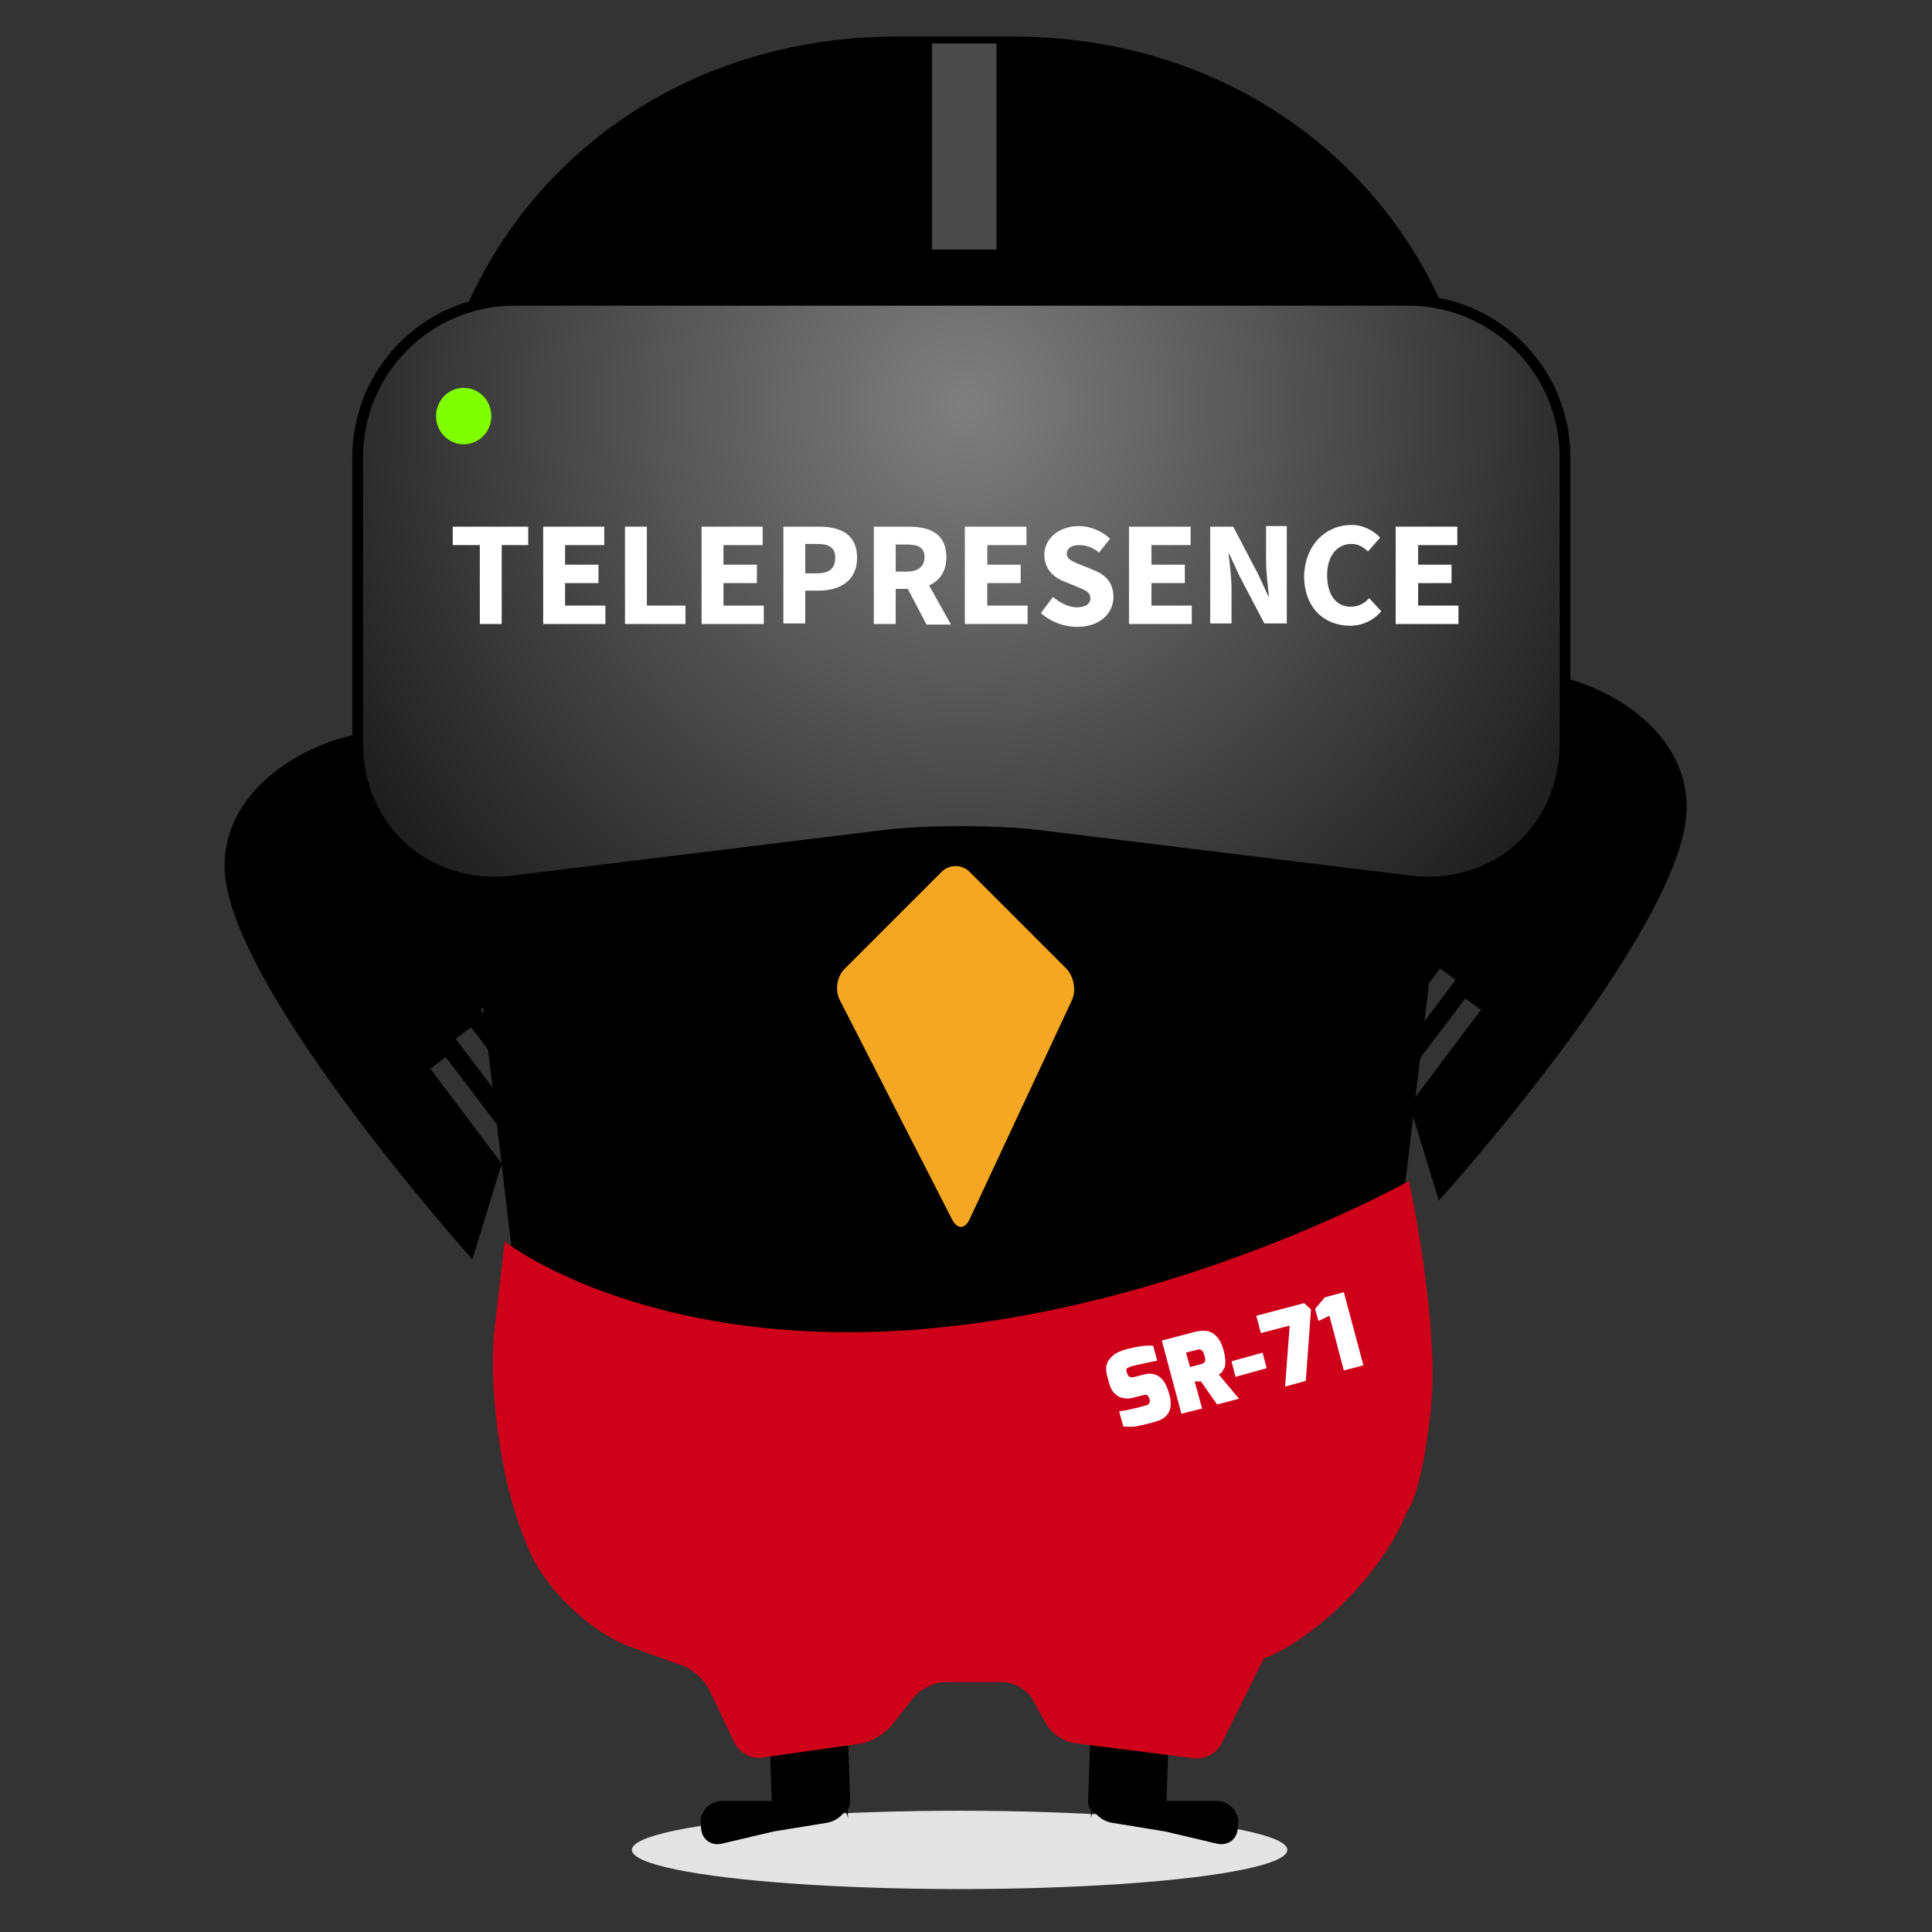 <?xml version="1.0" encoding="utf-8"?>
<!-- Generator: Adobe Illustrator 21.1.0, SVG Export Plug-In . SVG Version: 6.00 Build 0)  -->
<svg version="1.1" id="Layer_1" xmlns="http://www.w3.org/2000/svg" xmlns:xlink="http://www.w3.org/1999/xlink" x="0px" y="0px"
	 viewBox="0 0 360 360" style="enable-background:new 0 0 360 360;" xml:space="preserve">
<rect x="0" y="0" width="360" height="360" fill="#333333" stroke="none"/>
<style type="text/css">
	.st0{fill:#E4E4E4;}
	.st1{fill:none;stroke:#4A4A4A;stroke-width:12;stroke-linecap:square;}
	.st2{fill:url(#Shape_1_);stroke:#000000;stroke-width:2;}
	.st3{fill:#80FF00;}
	.st4{fill:#CF0019;}
	.st5{fill:#FFFFFF;}
	.st6{fill:#F5A623;}
</style>
<g>
	<ellipse id="Oval-8-Copy-10" class="st0" cx="178.814" cy="344.702" rx="61.071" ry="7.298"/>
	<path id="Combined-Shape-Copy-13" d="M93.487,216.843l-13.309-17.709l2.898-2.147l11.806,15.563
		l1.288-4.079l-11.27-14.919l2.898-2.147l9.66,12.88l1.288-4.079l-9.23-12.128
		l2.898-2.147l7.62,10.089l5.367-17.065c0,0-17.817-30.16-21.466-37.458
		c-6.01-12.45-43.039-1.932-42.073,20.607
		c0.966,22.217,46.152,72.555,46.152,72.555L93.487,216.843z"/>
	<path id="Combined-Shape-Copy-14" d="M262.639,205.895l13.309-17.709l-2.898-2.147l-11.806,15.563
		l-1.288-4.079l11.27-14.919l-2.898-2.147l-9.66,12.88l-1.288-4.079
		l9.23-12.128l-2.898-2.147l-7.62,10.089l-5.367-17.065
		c0,0,17.817-30.16,21.466-37.458c6.01-12.45,43.039-1.932,42.073,20.607
		s-46.152,72.555-46.152,72.555L262.639,205.895z"/>
	<g id="Group-12-Copy-8" transform="translate(60, 164)">
		<path id="Line-Copy-18" d="M85.112,144.531c-1.181,0-2.147,1.073-2.147,2.254l0.859,25.437
			c0,1.181,1.073,2.147,2.254,2.147l10.196-0.322c1.181,0,2.147-1.073,2.147-2.254
			l-0.859-25.437c0-1.181-1.073-2.147-2.254-2.147L85.112,144.531z"/>
		<path id="Rectangle-7-Copy-15" d="M70.516,175.657c0-2.254,1.825-4.079,4.079-4.079h19.319
			c2.254,0,4.079,1.825,4.079,3.435v-3.435c0,1.932-1.825,3.757-3.971,4.079
			l-9.874,1.61l-9.552,2.254c-2.147,0.537-3.971-0.859-3.971-3.113v-0.751H70.516z
			"/>
	</g>
	
		<g id="Group-12-Copy-9" transform="translate(107, 174.5) scale(-1, 1) translate(-107, -174.5) translate(99, 164)">
		<path id="Line-Copy-18_1_" d="M-101.058,144.531c-1.181,0-2.147,1.073-2.147,2.254
			l0.859,25.437c0,1.181,1.073,2.147,2.254,2.147l10.196-0.322
			c1.181,0,2.147-1.073,2.147-2.254l-0.859-25.437
			c0-1.181-1.073-2.147-2.254-2.147L-101.058,144.531z"/>
		<path id="Rectangle-7-Copy-15_1_" d="M-115.762,175.657c0-2.254,1.825-4.079,4.079-4.079h19.319
			c2.254,0,4.079,1.825,4.079,3.435v-3.435c0,1.932-1.825,3.757-3.971,4.079
			l-9.874,1.61l-9.552,2.254c-2.147,0.537-3.971-0.859-3.971-3.113v-0.751H-115.762
			z"/>
	</g>
	<path id="Rectangle-2-Copy-16" d="M80.178,104.79c-6.44-54.094,32.521-97.992,87.045-97.992
		h21.359c54.524,0,93.485,43.898,87.045,97.992l-20.071,168.401
		c-2.576,22.003-22.647,39.819-44.864,39.819H145.005
		c-22.11,0-42.181-17.817-44.864-39.819L80.178,104.79z"/>
	<path id="Line-Copy-3" class="st1" d="M179.673,40.5V14.096"/>
	<g id="Group-2-Copy" transform="translate(0, 23)">
		
			<radialGradient id="Shape_1_" cx="-754.846" cy="488.715" r="2.903" gradientTransform="matrix(-38.729 45.1 -45.1 -38.729 -7014.062 53023.762)" gradientUnits="userSpaceOnUse">
			<stop  offset="0" style="stop-color:#7F7F7F"/>
			<stop  offset="1" style="stop-color:#000000"/>
		</radialGradient>
		<path id="Shape" class="st2" d="M95.848,32.955c-16.1,0-29.194,13.094-29.194,29.194v53.343
			c0,16.1,12.987,27.584,28.979,25.652l69.013-8.479
			c7.942-0.966,20.929-0.966,28.979,0l69.013,8.479
			c15.992,1.932,28.979-9.552,28.979-25.652v-53.343
			c0-16.1-13.094-29.194-29.194-29.194H95.848z"/>
		<ellipse id="Oval-9" class="st3" cx="86.403" cy="54.529" rx="5.152" ry="5.259"/>
	</g>
	<path id="Rectangle-2-Copy-17" class="st4" d="M94.023,231.333c0,0,25.223,19.856,75.238,16.529
		c49.909-3.435,93.27-27.798,93.27-27.798s5.796,26.403,4.079,42.61
		c-1.717,16.207-4.508,19.105-4.508,19.105
		c-3.971,10.304-15.456,22.325-25.545,26.833l-1.073,0.429l-7.835,15.778
		c-0.859,1.825-3.22,3.113-5.259,2.791l-22.11-2.791
		c-2.039-0.215-4.401-1.932-5.367-3.649l-2.576-4.615
		c-0.966-1.717-3.435-3.113-5.474-3.113h-10.733c-2.039,0-4.615,1.288-5.903,2.898
		l-4.079,5.152c-1.288,1.61-3.864,3.113-5.903,3.435l-18.246,2.576
		c-2.039,0.322-4.293-0.966-5.152-2.791l-4.723-9.874
		c-0.859-1.825-3.113-3.864-5.045-4.508l-9.552-3.435
		c-7.62-2.791-16.207-11.055-19.105-18.461l-1.073-2.683
		c-4.079-10.304-6.44-27.584-5.152-38.531L94.023,231.333z"/>
	<path id="SR-71-Copy-11" class="st5" d="M206.613,257.521l-0.322-1.181
		c-0.322-1.181-0.215-2.147,0.322-2.898c0.537-0.751,1.288-1.395,2.361-1.717
		c0.429-0.215,0.966-0.322,1.395-0.429c1.717-0.429,3.22-0.644,4.508-0.537
		l0.751,2.791c-1.181,0.215-2.683,0.537-4.508,0.966
		c-0.537,0.107-0.859,0.322-1.073,0.429c-0.215,0.107-0.215,0.429-0.107,0.751
		l0.107,0.215c0.107,0.322,0.215,0.537,0.429,0.644
		c0.215,0.107,0.537,0.107,0.966,0l1.717-0.429c1.503-0.429,2.683,0,3.542,1.073
		c0.429,0.537,0.751,1.181,0.966,1.932l0.215,0.644
		c0.751,2.791-0.107,4.508-2.683,5.152c-1.825,0.537-3.005,0.751-3.542,0.859
		c-0.537,0.107-1.395,0.107-2.361,0l-0.751-2.791
		c1.395-0.215,3.005-0.537,4.83-1.073c0.429-0.107,0.644-0.215,0.751-0.429
		c0.107-0.215,0.215-0.429,0.107-0.644l-0.107-0.322
		c-0.107-0.322-0.215-0.429-0.322-0.537c-0.215-0.107-0.429-0.107-0.859,0
		l-1.717,0.429c-0.644,0.215-1.288,0.215-1.825,0.107s-0.966-0.215-1.288-0.537
		c-0.322-0.215-0.644-0.537-0.859-0.859
		C207.042,258.702,206.72,258.165,206.613,257.521z M220.136,263.424l-3.649-13.631
		l6.118-1.61c1.288-0.322,2.469-0.322,3.327,0.215s1.61,1.503,2.039,3.113
		c0.429,1.503,0.429,2.683,0.215,3.327c-0.215,0.322-0.322,0.537-0.429,0.751
		c-0.107,0.215-0.322,0.322-0.644,0.537l3.757,4.508l-4.079,1.073l-3.005-4.293
		h-1.181l1.395,5.044L220.136,263.424z M221.746,254.731l2.039-0.537
		c0.429-0.107,0.644-0.322,0.751-0.537c0.107-0.215,0-0.644-0.107-1.073
		c-0.107-0.537-0.322-0.859-0.537-0.966c-0.215-0.215-0.537-0.215-0.859-0.107
		l-2.039,0.537L221.746,254.731z M230.225,256.555l-0.751-2.898l5.796-1.61
		l0.751,2.898L230.225,256.555z M234.948,248.398l-0.859-3.22l8.908-2.361
		l1.288,1.181l-0.966,13.309l-3.864,1.073l0.859-11.377L234.948,248.398z
		 M250.403,240.778l3.649,13.631l-3.649,0.966l-2.683-10.196l-2.039,0.966
		l-0.644-2.254l1.825-2.147L250.403,240.778z"/>
	<path id="Rectangle-4-Copy-7" class="st6" d="M175.487,162.427c1.395-1.395,3.757-1.395,5.152,0
		l18.031,18.031c1.395,1.395,1.932,4.079,1.073,5.903l-19.105,40.893
		c-0.859,1.825-2.254,1.825-3.22,0l-20.929-40.893
		c-0.966-1.825-0.537-4.401,0.859-5.796L175.487,162.427z"/>
	<g>
		<path class="st5" d="M89.408,101.571h-5.045v-3.435H98.424v3.435h-4.937v14.704h-4.079
			V101.571z"/>
		<path class="st5" d="M101.214,98.136h11.377v3.435h-7.298v3.649h6.225v3.435h-6.225
			v4.186h7.513v3.435h-11.592V98.136z"/>
		<path class="st5" d="M116.455,98.136h4.079v14.704h7.191v3.435h-11.27V98.136z"/>
		<path class="st5" d="M130.73,98.136h11.377v3.435h-7.298v3.649h6.225v3.435h-6.225
			v4.186h7.513v3.435h-11.592V98.136z"/>
		<path class="st5" d="M145.971,98.136h6.654c3.971,0,7.084,1.395,7.084,5.796
			c0,4.293-3.22,6.118-7.084,6.118h-2.576v6.118h-4.079V98.136z M152.304,106.83
			c2.254,0,3.327-0.966,3.327-2.898c0-1.932-1.181-2.576-3.327-2.576h-2.254v5.474
			H152.304z"/>
		<path class="st5" d="M172.589,116.275l-3.435-6.547h-2.254v6.547h-4.079V98.136h6.547
			c3.864,0,6.976,1.288,6.976,5.688c0,2.683-1.288,4.401-3.22,5.259l4.079,7.298
			h-4.615V116.275z M166.9,106.508h2.039c2.147,0,3.327-0.966,3.327-2.683
			c0-1.825-1.181-2.361-3.327-2.361h-2.039V106.508z"/>
		<path class="st5" d="M179.887,98.136h11.377v3.435h-7.298v3.649h6.225v3.435h-6.225
			v4.186h7.513v3.435h-11.699V98.136H179.887z"/>
		<path class="st5" d="M196.202,111.23c1.288,1.073,2.898,1.932,4.401,1.932
			c1.717,0,2.576-0.644,2.576-1.717c0-1.181-1.073-1.503-2.576-2.147l-2.361-0.966
			c-1.932-0.751-3.649-2.361-3.649-4.937c0-3.005,2.683-5.367,6.44-5.367
			c2.039,0,4.293,0.859,5.796,2.361l-2.039,2.576
			c-1.181-0.966-2.361-1.395-3.757-1.395s-2.254,0.644-2.254,1.61
			c0,1.073,1.181,1.503,2.791,2.147l2.361,0.966
			c2.147,0.859,3.542,2.361,3.542,4.937c0,3.005-2.469,5.581-6.762,5.581
			c-2.361,0-4.83-0.859-6.762-2.576L196.202,111.23z"/>
		<path class="st5" d="M210.476,98.136h11.377v3.435h-7.298v3.649h6.225v3.435h-6.225
			v4.186h7.513v3.435h-11.699V98.136H210.476z"/>
		<path class="st5" d="M225.61,98.136h4.186l4.723,9.016l1.825,3.971h0.107
			c-0.215-1.932-0.537-4.508-0.537-6.654v-6.44h3.864v18.139h-4.186l-4.723-9.016
			l-1.825-3.971h-0.107c0.215,2.039,0.537,4.401,0.537,6.547v6.44h-3.971V98.136
			H225.61z"/>
		<path class="st5" d="M251.799,97.814c2.254,0,4.186,1.073,5.367,2.361l-2.254,2.576
			c-0.966-0.859-1.825-1.395-3.113-1.395c-2.576,0-4.508,2.147-4.508,5.796
			c0,3.757,1.717,5.903,4.401,5.903c1.503,0,2.576-0.644,3.435-1.61l2.254,2.469
			c-1.503,1.717-3.542,2.683-5.796,2.683c-4.723,0-8.586-3.22-8.586-9.338
			C243.212,101.356,247.183,97.814,251.799,97.814z"/>
		<path class="st5" d="M260.17,98.136h11.377v3.435h-7.298v3.649h6.225v3.435h-6.225
			v4.186h7.513v3.435h-11.699V98.136H260.17z"/>
	</g>
</g>
</svg>
